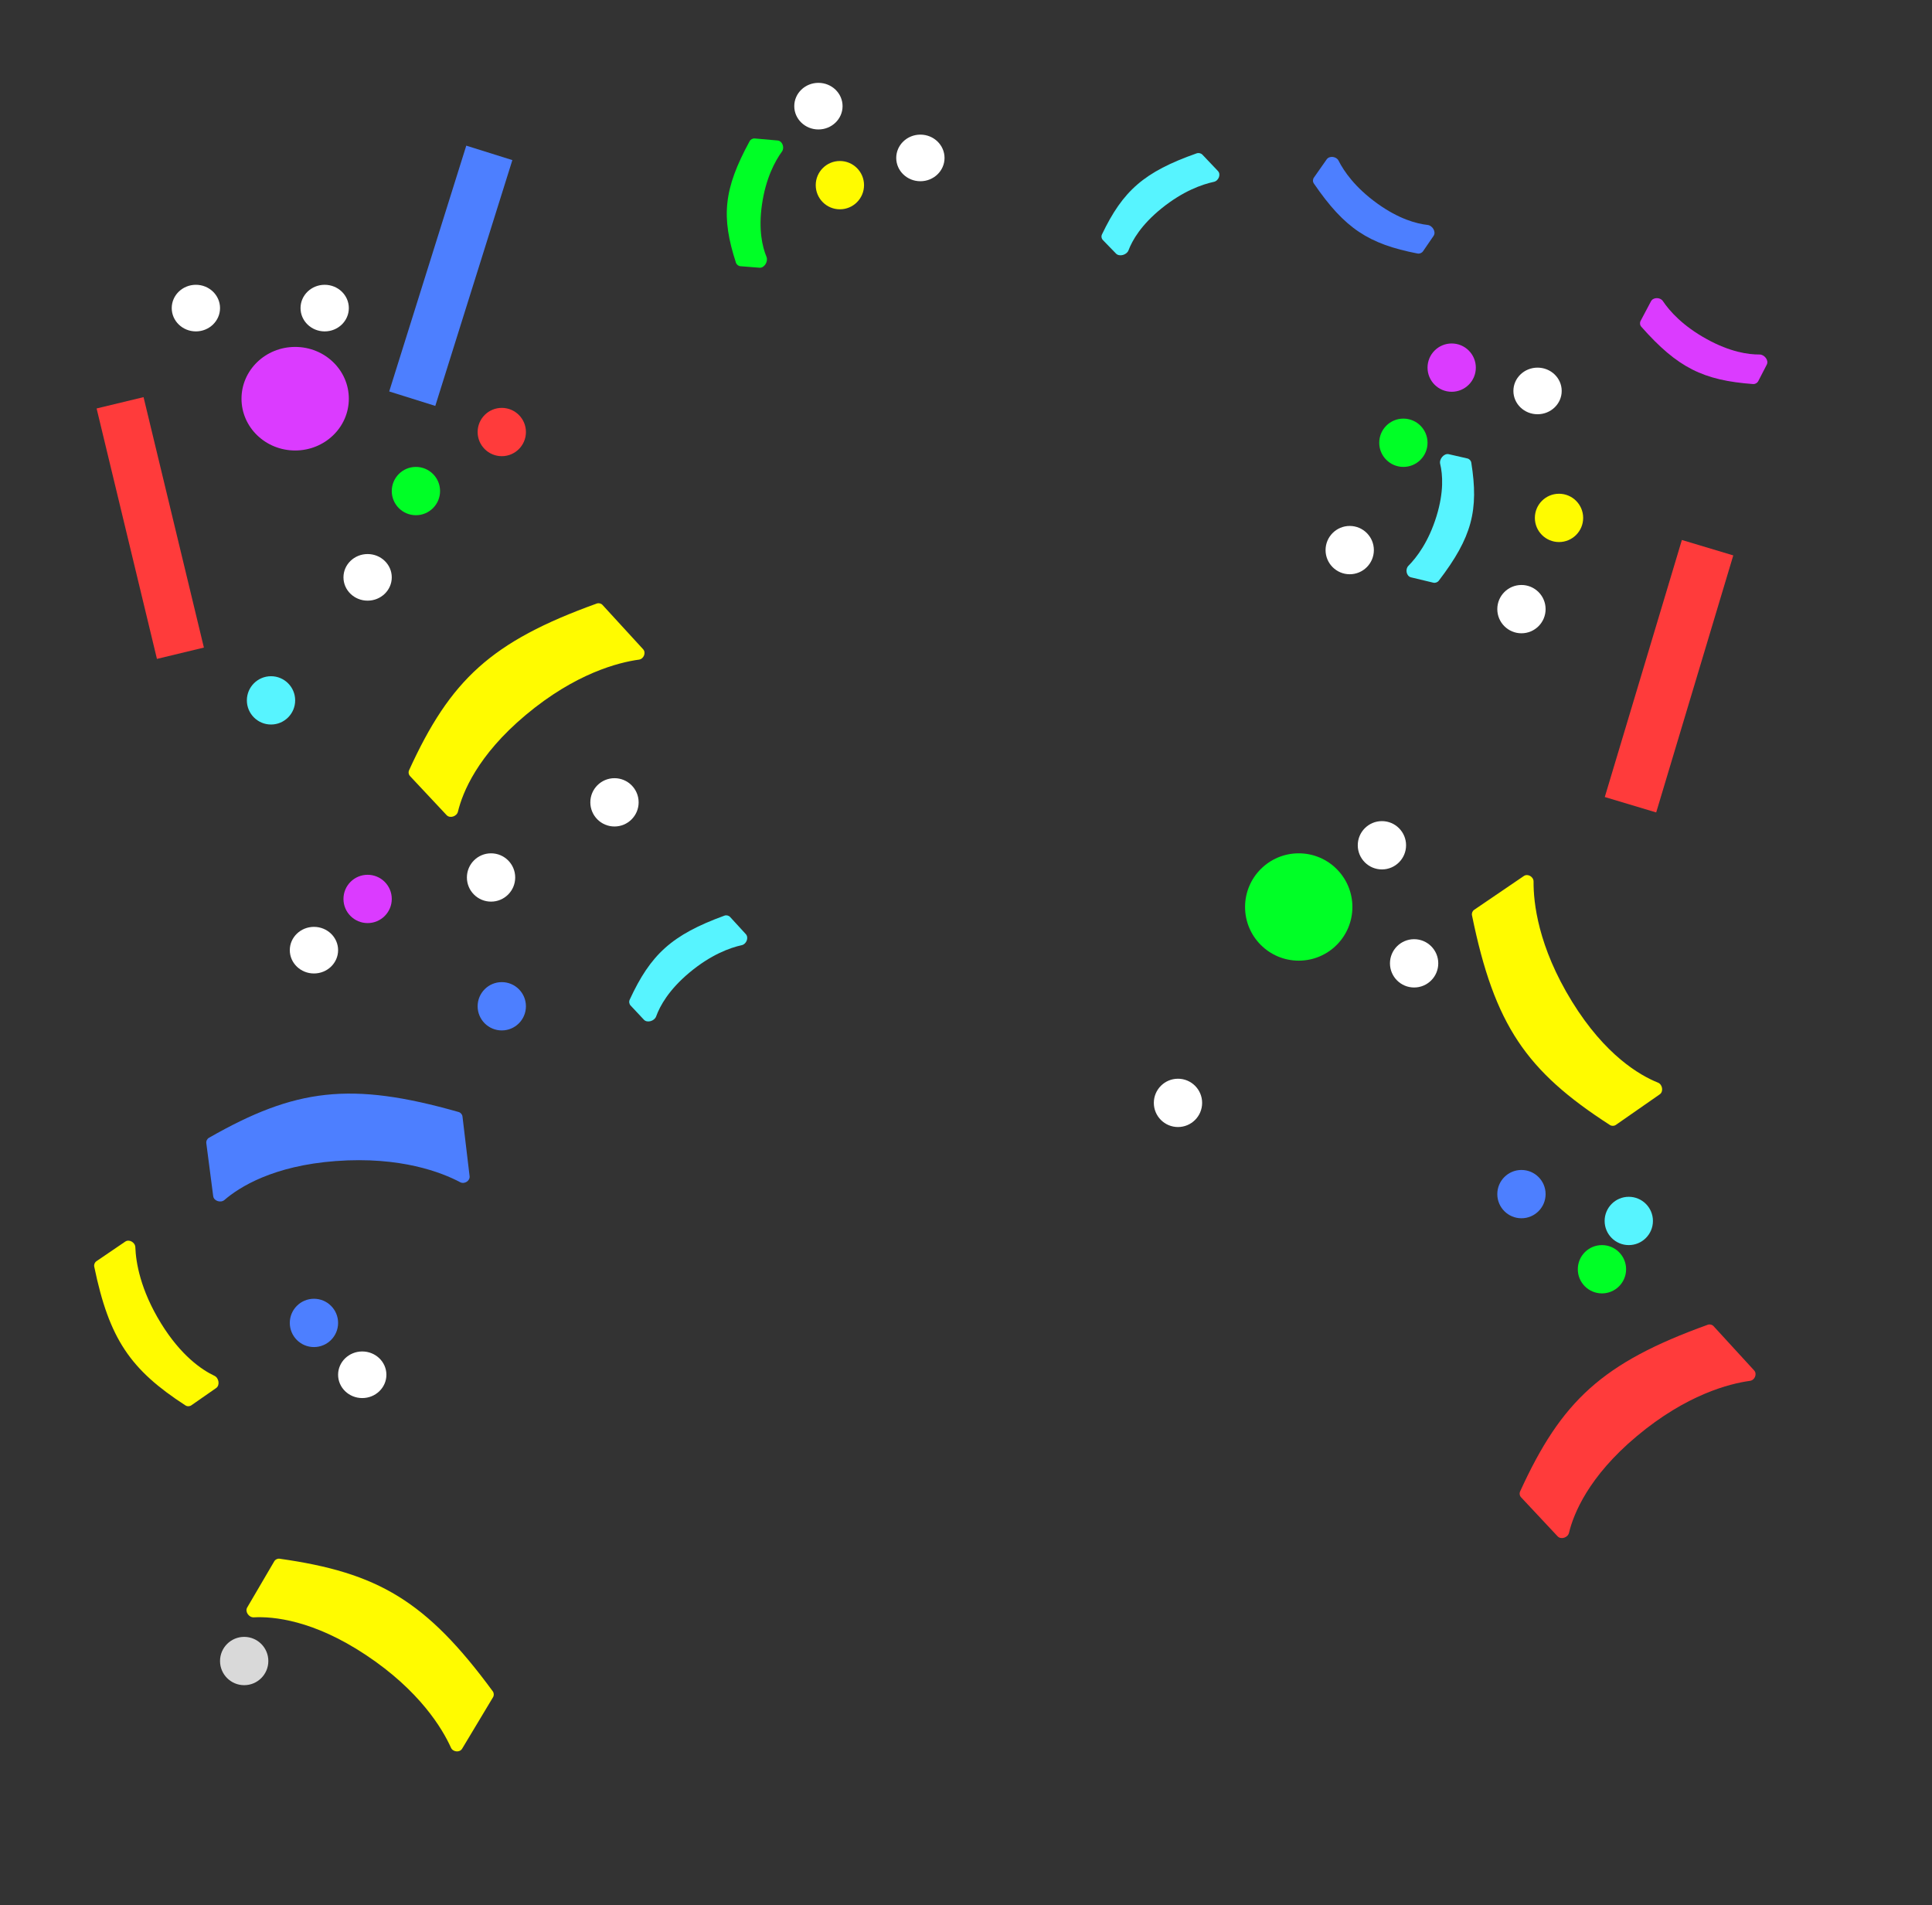 <svg width="360" height="355" viewBox="0 0 360 355" fill="none" xmlns="http://www.w3.org/2000/svg">
<rect x="0" y="0" width="360" height="355" fill="#333333" stroke="none"/>
<path d="M134.982 170.614C135.359 170.476 135.786 170.58 136.057 170.876L138.97 174.054C139.571 174.708 139.086 175.922 138.219 176.113C136.007 176.6 132.451 177.883 128.434 181.249C124.631 184.435 122.979 187.409 122.261 189.392C121.953 190.244 120.601 190.666 119.981 190.004L117.512 187.368C117.236 187.073 117.164 186.639 117.334 186.273C121.227 177.853 125.144 174.202 134.982 170.614Z" fill="#57F4FF"/>
<circle cx="242" cy="169" r="10" fill="#00FF26"/>
<circle cx="114.5" cy="149.5" r="4.5" fill="white"/>
<circle cx="251.5" cy="102.5" r="4.5" fill="white"/>
<ellipse cx="152.5" cy="19.779" rx="4.5" ry="4.342" fill="white"/>
<ellipse cx="171.5" cy="29.427" rx="4.5" ry="4.342" fill="white"/>
<ellipse cx="286.5" cy="72.844" rx="4.5" ry="4.342" fill="white"/>
<ellipse cx="58.5" cy="177.045" rx="4.5" ry="4.342" fill="white"/>
<ellipse cx="67.5" cy="256.161" rx="4.5" ry="4.342" fill="white"/>
<ellipse cx="68.5" cy="107.578" rx="4.5" ry="4.342" fill="white"/>
<ellipse cx="60.5" cy="57.407" rx="4.5" ry="4.342" fill="white"/>
<ellipse cx="36.5" cy="57.407" rx="4.5" ry="4.342" fill="white"/>
<path d="M222.971 28.576C223.355 28.441 223.79 28.544 224.067 28.835L226.943 31.862C227.554 32.505 227.065 33.696 226.185 33.885C223.971 34.361 220.431 35.602 216.434 38.833C212.652 41.89 210.998 44.744 210.274 46.657C209.958 47.491 208.583 47.901 207.952 47.251L205.522 44.747C205.24 44.457 205.166 44.029 205.339 43.67C209.229 35.557 213.145 32.036 222.971 28.576Z" fill="#57F4FF"/>
<ellipse cx="55" cy="74.291" rx="10" ry="9.648" fill="#DB3BFF"/>
<circle cx="261.5" cy="82.5" r="4.5" fill="#00FF26"/>
<circle cx="290.5" cy="96.5" r="4.5" fill="#FFFB00"/>
<circle cx="283.5" cy="113.5" r="4.5" fill="white"/>
<circle cx="257.5" cy="157.5" r="4.5" fill="white"/>
<circle cx="219.5" cy="205.5" r="4.5" fill="white"/>
<circle cx="263.5" cy="179.5" r="4.5" fill="white"/>
<circle cx="283.5" cy="222.5" r="4.5" fill="#4D7FFF"/>
<circle cx="303.5" cy="227.5" r="4.5" fill="#57F4FF"/>
<circle cx="93.5" cy="187.5" r="4.5" fill="#4D7FFF"/>
<circle cx="58.5" cy="246.5" r="4.5" fill="#4D7FFF"/>
<circle cx="298.5" cy="236.5" r="4.5" fill="#00FF26"/>
<path d="M268.102 108.196C267.858 108.514 267.446 108.661 267.059 108.568L262.925 107.577C262.054 107.369 261.8 106.073 262.434 105.431C264.004 103.843 266.212 100.933 267.678 96.162C269.061 91.658 268.831 88.422 268.352 86.435C268.139 85.553 269.06 84.425 269.952 84.629L273.409 85.42C273.798 85.509 274.094 85.823 274.156 86.214C275.56 95.051 274.312 100.074 268.102 108.196Z" fill="#57F4FF"/>
<path d="M305.831 60.879C305.566 60.579 305.516 60.146 305.705 59.789L307.641 56.136C308.055 55.355 309.365 55.369 309.85 56.094C311.078 57.93 313.519 60.713 318.074 63.213C322.388 65.581 325.753 66.074 327.861 66.055C328.773 66.047 329.627 67.138 329.214 67.939L327.629 71.01C327.443 71.371 327.05 71.59 326.64 71.56C317.404 70.871 312.618 68.557 305.831 60.879Z" fill="#DB3BFF"/>
<path d="M139.679 26.319C139.87 25.969 140.254 25.764 140.65 25.799L144.891 26.178C145.784 26.258 146.237 27.507 145.709 28.235C144.405 30.034 142.68 33.23 141.977 38.154C141.313 42.801 142.043 45.963 142.825 47.859C143.173 48.703 142.438 49.957 141.525 49.885L137.985 49.606C137.588 49.574 137.247 49.308 137.125 48.93C134.358 40.398 134.808 35.251 139.679 26.319Z" fill="#00FF26"/>
<path d="M244.815 34.186C244.59 33.857 244.594 33.424 244.825 33.094L247.209 29.693C247.717 28.969 249.023 29.144 249.415 29.924C250.405 31.891 252.477 34.933 256.672 37.943C260.643 40.792 263.913 41.68 266.008 41.913C266.919 42.014 267.639 43.202 267.129 43.947L265.168 46.809C264.939 47.143 264.523 47.313 264.121 47.234C255.04 45.465 250.581 42.605 244.815 34.186Z" fill="#4D7FFF"/>
<rect x="313.393" y="100.617" width="10" height="50" transform="rotate(16.695 313.393 100.617)" fill="#FF3B3B"/>
<rect x="18" y="76.108" width="9" height="48" transform="rotate(-13.547 18 76.108)" fill="#FF3B3B"/>
<rect x="86.883" y="27.139" width="9" height="48" transform="rotate(17.408 86.883 27.139)" fill="#4D7FFF"/>
<path d="M85.455 207.201C85.841 207.311 86.13 207.645 86.178 208.044L87.503 219.154C87.608 220.035 86.534 220.699 85.75 220.283C82.346 218.477 74.66 215.442 62.577 216.339C50.877 217.207 44.586 221.208 41.82 223.592C41.133 224.184 39.845 223.786 39.728 222.887L38.442 213.002C38.39 212.602 38.589 212.206 38.939 212.005C55.018 202.814 65.345 201.473 85.455 207.201Z" fill="#4D7FFF"/>
<path d="M274.283 170.55C274.203 170.157 274.366 169.746 274.698 169.52L283.948 163.225C284.682 162.726 285.766 163.373 285.758 164.261C285.723 168.114 286.571 176.334 292.934 186.645C299.096 196.629 305.545 200.369 308.936 201.725C309.777 202.062 310.017 203.389 309.273 203.907L301.093 209.603C300.761 209.834 300.318 209.84 299.979 209.621C284.413 199.585 278.465 191.038 274.283 170.55Z" fill="#FFFB00"/>
<path d="M17.561 236.025C17.48 235.631 17.644 235.223 17.976 234.997L23.34 231.347C24.074 230.847 25.185 231.498 25.217 232.385C25.319 235.207 26.144 240.323 30.014 246.593C33.716 252.593 37.574 255.227 39.969 256.362C40.789 256.751 41.019 258.118 40.275 258.636L35.66 261.849C35.329 262.08 34.887 262.087 34.549 261.867C24.311 255.23 20.345 249.515 17.561 236.025Z" fill="#FFFB00"/>
<path d="M318.218 246.842C318.596 246.706 319.025 246.809 319.297 247.105L326.858 255.352C327.458 256.007 326.973 257.173 326.093 257.293C322.275 257.813 314.263 259.835 304.975 267.617C295.982 275.151 293.21 282.071 292.356 285.622C292.144 286.503 290.865 286.932 290.245 286.27L283.431 278.995C283.155 278.7 283.086 278.262 283.253 277.895C290.943 261.047 298.546 253.93 318.218 246.842Z" fill="#FF3B3B"/>
<path d="M91.815 315.135C92.052 315.459 92.076 315.9 91.87 316.244L86.111 325.837C85.654 326.599 84.399 326.465 84.034 325.656C82.45 322.143 78.234 315.036 68.133 308.343C58.354 301.862 50.931 301.171 47.284 301.361C46.379 301.408 45.605 300.304 46.063 299.522L51.102 290.921C51.306 290.573 51.705 290.382 52.105 290.438C70.444 293.023 79.428 298.289 91.815 315.135Z" fill="#FFFB00"/>
<path d="M111.193 112.459C111.571 112.323 112.001 112.425 112.272 112.722L119.833 120.969C120.433 121.623 119.948 122.789 119.068 122.909C115.25 123.429 107.238 125.451 97.951 133.233C88.957 140.768 86.186 147.688 85.331 151.238C85.119 152.12 83.841 152.548 83.221 151.886L76.406 144.611C76.13 144.317 76.061 143.879 76.228 143.512C83.919 126.664 91.521 119.547 111.193 112.459Z" fill="#FFFB00"/>
<circle cx="68.5" cy="167.5" r="4.5" fill="#DB3BFF"/>
<circle cx="91.5" cy="163.5" r="4.5" fill="white"/>
<circle cx="50.5" cy="130.5" r="4.5" fill="#57F4FF"/>
<circle cx="77.5" cy="91.5" r="4.5" fill="#00FF26"/>
<circle cx="93.5" cy="80.5" r="4.5" fill="#FF3B3B"/>
<circle cx="270.5" cy="68.5" r="4.5" fill="#DB3BFF"/>
<circle cx="156.5" cy="34.5" r="4.5" fill="#FFFB00"/>
<circle cx="45.5" cy="309.5" r="4.5" fill="#D9D9D9"/>
</svg>

